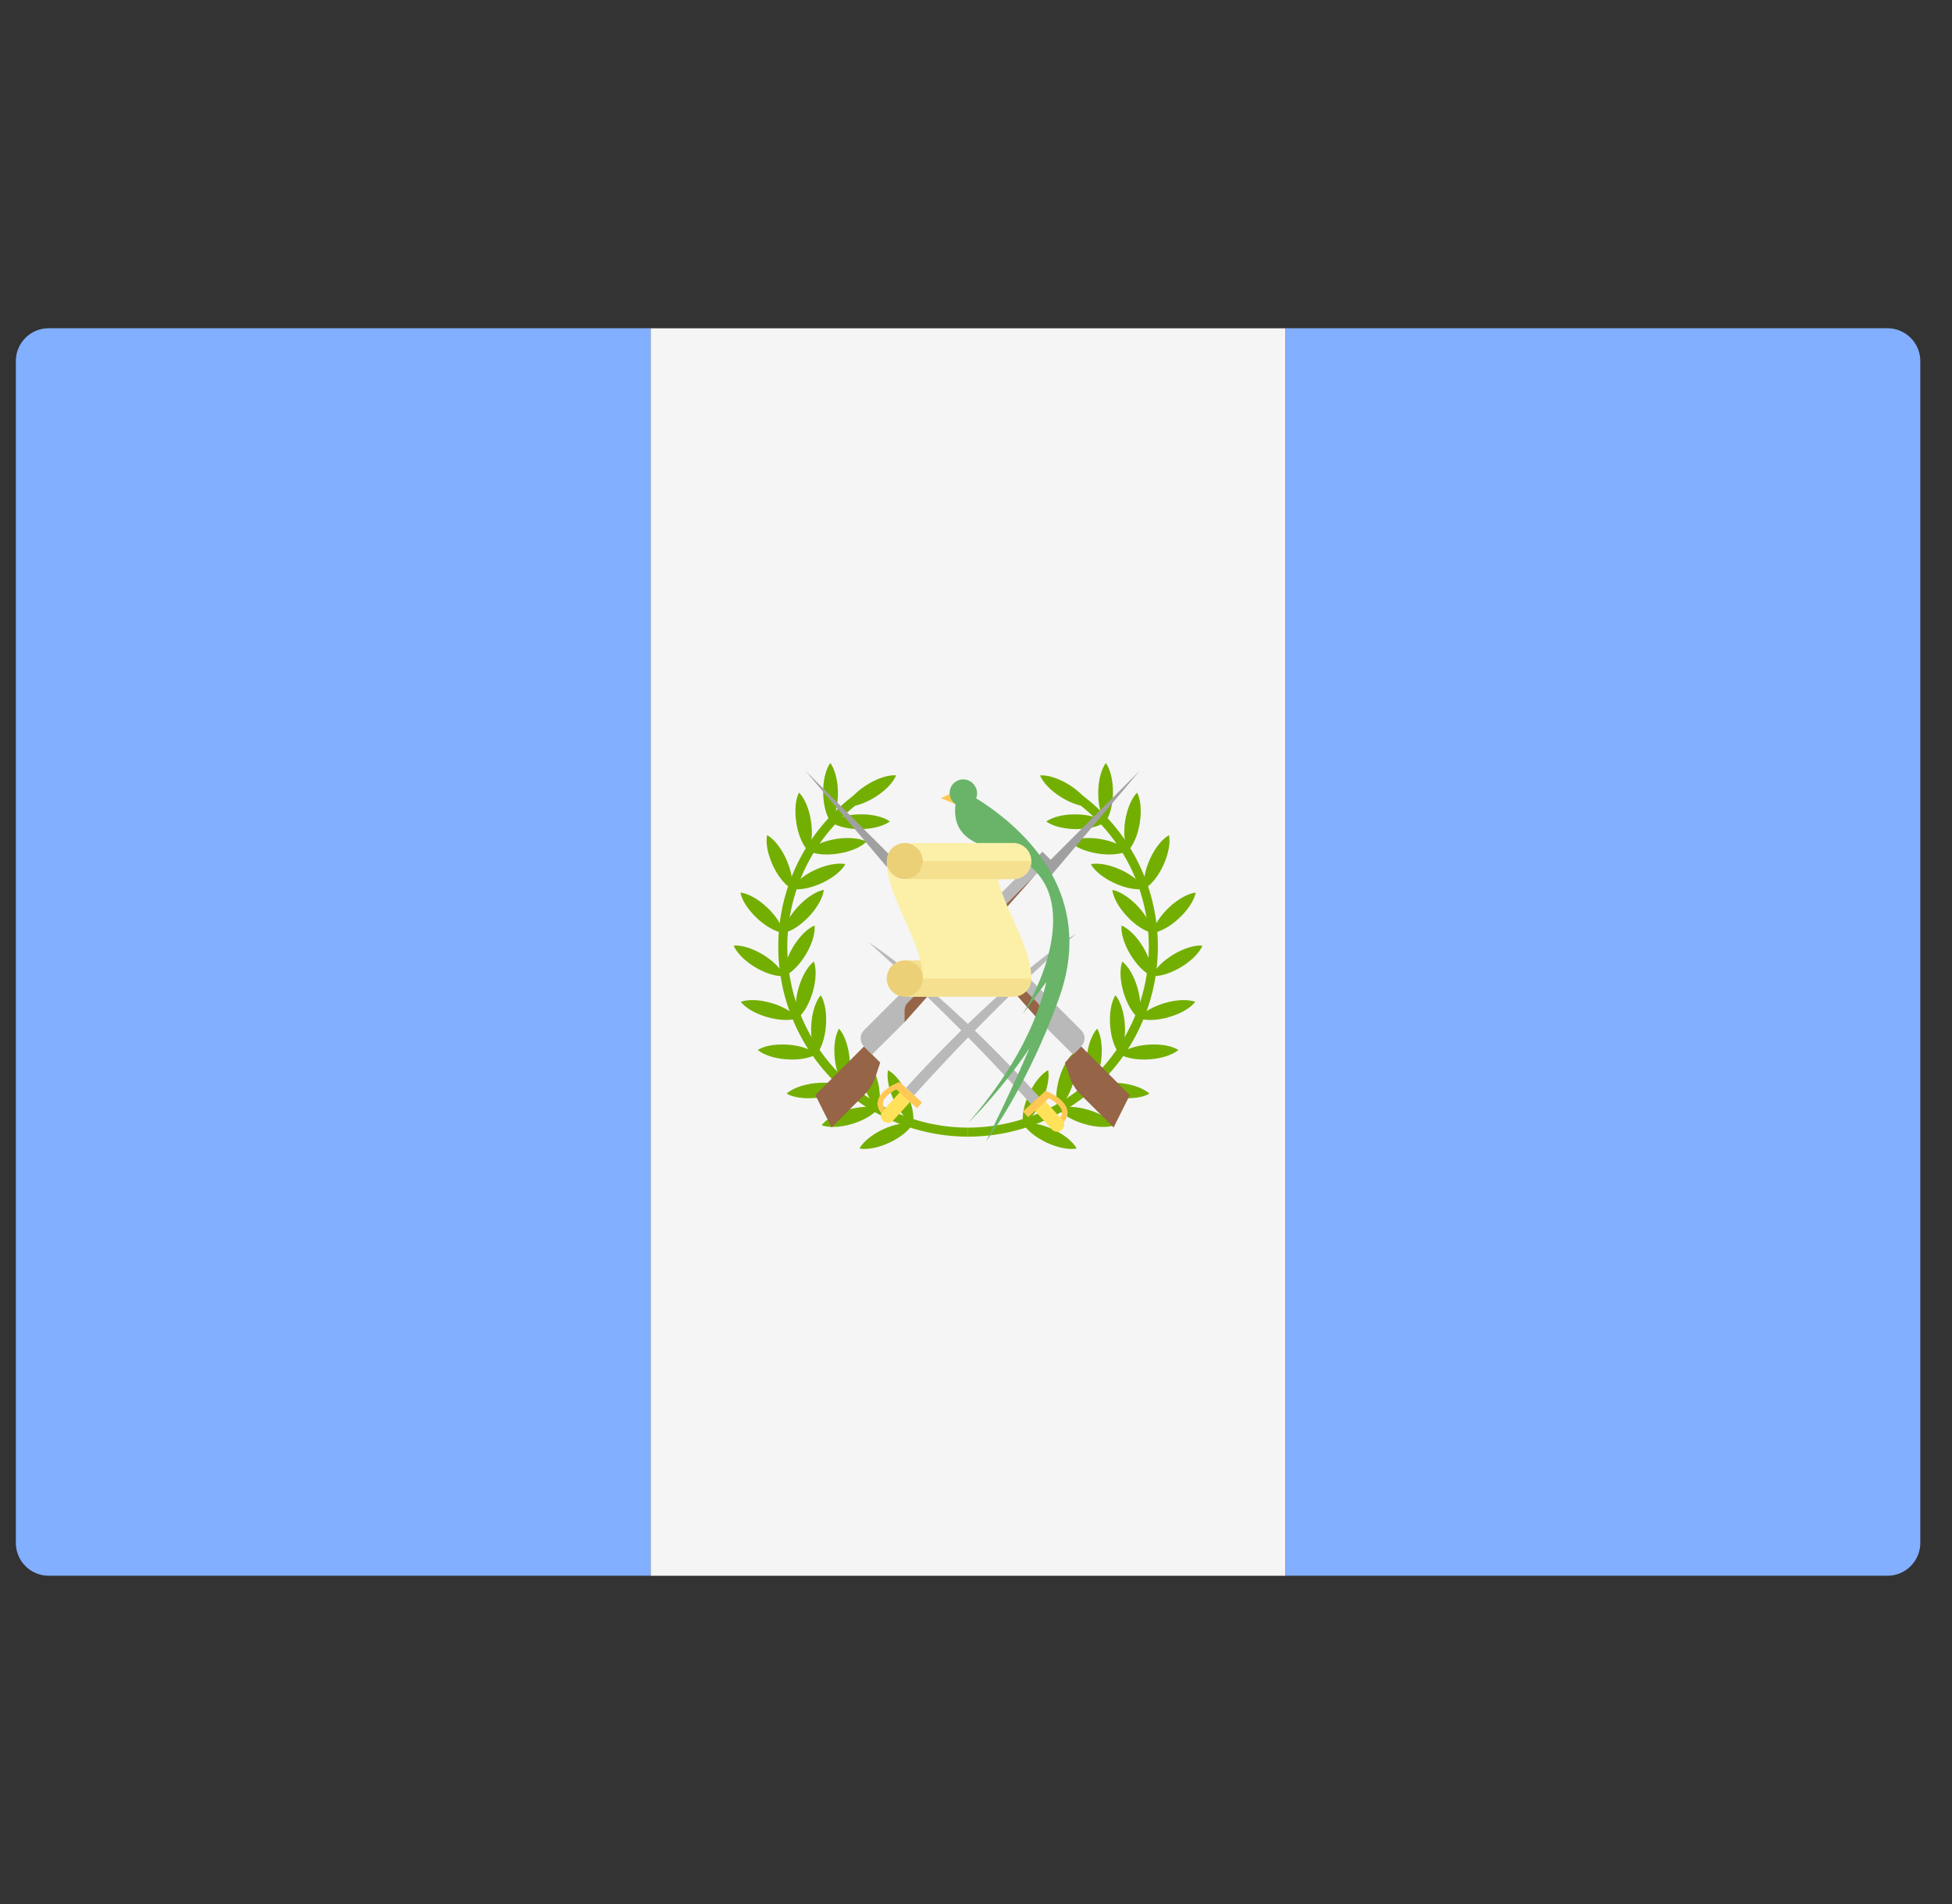 <svg width="41" height="40" fill="none" xmlns="http://www.w3.org/2000/svg"><rect width="100%" height="100%" fill="#333333" stroke="none"/><g clip-path="url(#clip0_1_978)"><path d="M13.667 33.103H1.023a.69.69 0 01-.69-.69V7.586a.69.69 0 01.69-.69h12.644v26.207z" fill="#82AFFF"/><path d="M13.667 6.897h13.334v26.207H13.667V6.897z" fill="#F5F5F5"/><path d="M39.644 33.103H27V6.896h12.644a.69.69 0 01.69.69v24.827a.69.69 0 01-.69.69z" fill="#82AFFF"/><path d="M20.16 16.57l-.396.199.364.15.031-.348z" fill="#FFC855"/><path d="M20.333 23.879a3.99 3.99 0 01-3.986-3.986c0-1.366.687-2.621 1.838-3.359l.103.16a3.784 3.784 0 00-1.751 3.199 3.8 3.8 0 003.796 3.796v.19z" fill="#73AF00"/><path d="M18.052 24.128c.152.03.386-.01.627-.122.24-.112.422-.265.496-.401-.152-.031-.386.009-.627.12-.24.113-.422.266-.496.403zm1.123-.523c.03-.152-.01-.387-.121-.627-.112-.24-.266-.422-.402-.496-.031.152.009.386.121.627.112.24.266.421.402.496zm-1.917.035c.146.053.383.048.638-.028.254-.075.456-.2.55-.324-.146-.053-.384-.048-.639.027-.254.076-.456.201-.55.325zm1.187-.352c.053-.146.048-.384-.027-.638-.076-.255-.201-.457-.325-.55-.053.146-.048.383.028.638.075.254.2.456.324.55zm-1.922-.312c.134.078.369.115.633.087.264-.029.485-.116.599-.221-.134-.078-.369-.116-.633-.087-.264.028-.485.116-.599.22zm1.232-.134c.078-.134.116-.369.087-.633-.029-.264-.116-.485-.22-.599-.079.134-.116.369-.088.633.029.264.116.485.22.599zm-1.839-.784c.118.1.342.179.607.197.265.019.498-.028.629-.11-.118-.102-.343-.18-.607-.199-.265-.018-.498.028-.629.112zm1.236.086c.1-.118.179-.342.197-.607.019-.265-.027-.498-.11-.629-.101.118-.18.343-.198.607-.019.265.027.498.11.63zm-1.592-1.097c.095.123.297.247.552.32.256.074.493.078.639.024-.095-.123-.297-.247-.552-.32-.256-.075-.493-.078-.639-.024z" fill="#73AF00"/><path d="M16.75 21.391c.124-.094.247-.297.321-.552.074-.255.078-.493.024-.638-.123.094-.247.297-.321.552-.074.255-.078.493-.024.638zm-1.34-1.525c.06.143.223.315.45.452.228.137.457.201.611.187-.059-.143-.223-.315-.45-.452-.228-.137-.457-.202-.611-.187zm1.061.639c.144-.06.316-.223.453-.451.137-.227.201-.456.186-.61-.143.059-.315.223-.452.45-.137.228-.201.457-.187.61zm-.918-1.754c.027.153.152.355.345.537.194.181.404.293.558.31-.027-.152-.152-.354-.346-.536-.193-.182-.403-.293-.557-.31zm.903.848c.153-.028.355-.153.537-.346.182-.194.293-.404.31-.558-.152.028-.354.152-.536.346-.181.194-.293.404-.31.558zm-.343-2.054c-.032.152.006.386.117.628.11.241.263.423.399.498.032-.151-.007-.386-.118-.627-.11-.242-.263-.424-.398-.499zm.516 1.126c.151.032.386-.006.627-.117.242-.11.424-.263.499-.399-.152-.032-.386.007-.628.117-.241.111-.424.264-.498.4zm.153-2.02c-.071.138-.097.375-.055.637.041.262.139.479.25.587.071-.137.097-.373.055-.636-.041-.262-.14-.479-.25-.587zm.195 1.224c.137.072.373.098.636.056.262-.041.479-.14.587-.25-.137-.071-.374-.097-.636-.056-.262.042-.479.14-.587.25zm.462-1.845c-.091.126-.151.356-.149.621.003.266.068.494.16.618.092-.126.152-.355.15-.62-.003-.266-.068-.495-.161-.619zm.012 1.239c.125.09.355.151.62.149.266-.003.495-.068.619-.161-.126-.091-.356-.152-.621-.149-.266.003-.494.068-.618.16zm.319-.326c.154.013.382-.055.607-.195.226-.14.388-.315.445-.459-.155-.012-.383.056-.608.196-.226.14-.387.314-.444.458zm2.563 6.936v-.19a3.8 3.8 0 003.797-3.797c0-1.3-.655-2.496-1.751-3.198l.102-.16a3.973 3.973 0 011.839 3.358 3.99 3.99 0 01-3.987 3.987z" fill="#73AF00"/><path d="M22.615 24.128c-.152.03-.386-.01-.627-.122-.24-.112-.422-.265-.496-.401.152-.031.386.009.627.12.24.113.422.266.496.403zm-1.123-.523c-.031-.152.009-.387.121-.627s.266-.422.402-.496c.03.152-.01.386-.121.627-.112.24-.266.421-.402.496zm1.917.035c-.146.053-.383.048-.638-.028-.254-.075-.456-.2-.55-.324.146-.053.384-.048.638.027.255.076.457.201.55.325zm-1.188-.352c-.053-.146-.047-.384.028-.638.076-.255.201-.457.325-.55.053.146.047.383-.028.638-.075.254-.2.456-.325.55zm1.922-.312c-.133.078-.368.115-.632.087-.264-.029-.485-.116-.6-.221.135-.078.37-.116.633-.087.264.028.485.116.6.22zm-1.231-.134c-.078-.134-.116-.369-.087-.633.028-.264.115-.485.22-.599.079.134.116.369.088.633-.029.264-.116.485-.221.599zm1.839-.784c-.118.1-.343.179-.607.197-.265.019-.498-.028-.629-.11.118-.102.342-.18.607-.199.265-.018.498.028.629.112zm-1.236.086c-.1-.118-.18-.342-.198-.607-.018-.265.028-.498.111-.629.101.118.18.343.198.607.019.265-.028.498-.111.63zm1.591-1.097c-.094.123-.297.247-.552.32-.255.075-.492.078-.638.024.094-.123.297-.247.552-.32.255-.075.493-.078.638-.024z" fill="#73AF00"/><path d="M23.916 21.391c-.123-.094-.247-.297-.32-.552-.075-.255-.078-.493-.024-.638.123.094.247.297.32.552.075.255.078.493.024.638zm1.34-1.525c-.058.143-.223.315-.45.452-.228.137-.456.201-.61.187.059-.143.223-.315.45-.452.228-.137.456-.202.61-.187zm-1.061.639c-.143-.06-.315-.223-.452-.451-.137-.227-.201-.456-.187-.61.144.059.316.223.453.45.137.228.201.457.186.61zm.92-1.754c-.029.153-.153.355-.347.537-.194.181-.404.293-.558.31.028-.152.153-.354.346-.536.194-.182.404-.293.558-.31zm-.905.848c-.152-.028-.355-.153-.536-.346-.182-.194-.293-.404-.311-.558.152.028.355.152.537.346.181.194.292.404.31.558zm.344-2.054c.032.152-.007.386-.117.628-.11.241-.263.423-.399.498-.032-.151.007-.386.117-.627.11-.242.263-.424.4-.499zm-.516 1.126c-.152.032-.386-.006-.628-.117-.24-.11-.423-.263-.498-.399.152-.032.386.007.628.117.24.111.423.264.498.4zm-.154-2.02c.072.138.098.375.056.637-.041.262-.14.479-.25.587-.071-.137-.097-.373-.056-.636.042-.262.14-.479.25-.587zm-.194 1.224c-.137.072-.374.098-.636.056-.262-.041-.479-.14-.587-.25.137-.071.373-.097.636-.056.262.042.479.14.587.25zm-.462-1.845c.09.126.151.356.149.621-.003.266-.068.494-.161.618-.091-.126-.152-.355-.149-.62.003-.266.067-.495.16-.619zm-.012 1.24c-.126.09-.356.15-.621.148-.266-.003-.494-.068-.618-.16.126-.092.355-.152.62-.15.266.003.495.068.619.161zm-.319-.326c-.154.012-.382-.056-.608-.196-.225-.14-.387-.314-.444-.458.154-.013.382.055.608.195.225.14.387.314.444.459z" fill="#73AF00"/><path d="M18.157 22.996l-.69.69-.341-.68 1.022-1.023.34.34-.098.296a.963.963 0 01-.233.377z" fill="#966446"/><path d="M21.896 17.895l-3.748 3.748a.24.24 0 000 .34l.17.17.682-.68 2.725-3.067.341-.341-.17-.17z" fill="#B9B9B9"/><path d="M19.07 21.061a.242.242 0 00-.07.17v.241l2.725-3.066-2.655 2.655z" fill="#966446"/><path d="M22.066 18.065l-.17-.17-.17.17.17.17.17.171 1.874-2.215-1.874 1.874z" fill="#A0A0A0"/><path d="M22.7 22.996l.69.69.34-.68-1.021-1.023-.341.34.099.296a.963.963 0 00.232.377z" fill="#966446"/><path d="M18.96 17.895l3.749 3.748a.24.24 0 010 .34l-.17.17-.682-.68-2.726-3.067-.34-.341.17-.17z" fill="#B9B9B9"/><path d="M21.787 21.061c.045.045.07.107.07.17v.241l-2.726-3.066 2.655 2.655z" fill="#966446"/><path d="M18.79 18.065l.17-.17.171.17-.17.17-.17.171-1.874-2.215 1.874 1.874z" fill="#A0A0A0"/><path d="M19.03 22.854l.17.155a44.773 44.773 0 013.411-3.401s-1.42.876-3.581 3.246z" fill="#B9B9B9"/><path d="M18.55 23.55a.149.149 0 01-.009-.211l.363-.398a.149.149 0 01.22.2l-.363.399a.149.149 0 01-.21.01z" fill="#FFE15A"/><path d="M18.892 22.729l-.098.044c-.087.043-.317.173-.357.359-.019.088.008.173.076.254a.145.145 0 01.028-.047l.046-.05c-.03-.045-.047-.089-.038-.133.025-.116.18-.22.277-.27l.434.396.108-.119-.476-.434z" fill="#FFC855"/><path d="M21.825 23.042l-.17.154a45.116 45.116 0 00-3.411-3.4s1.42.876 3.581 3.246z" fill="#B9B9B9"/><path d="M22.304 23.737a.15.15 0 00.01-.21l-.363-.399a.149.149 0 00-.22.201l.363.398c.055.061.15.065.21.01z" fill="#FFE15A"/><path d="M21.962 22.916l.099.044c.087.044.317.174.357.36.019.087-.008.172-.076.253a.147.147 0 00-.028-.047l-.046-.05c.03-.044.047-.089.038-.133-.025-.116-.18-.22-.277-.27l-.434.396-.109-.119.476-.434z" fill="#FFC855"/><path d="M20.502 16.772a.285.285 0 00-.062-.307.285.285 0 10-.37.429c-.104.827.712.89 1.023 1.006.471.175 1.062.53 1.025 1.522-.036.964-.646 1.895-.646 1.895l.506-.689c-.185.783-.617 1.78-1.645 2.966 0 0 .703-.687 1.29-1.574-.432 1.015-.91 1.954-.91 1.954s.846-1.1 1.53-3.002c.83-2.306-.915-3.691-1.74-4.2z" fill="#69B469"/><path d="M19.005 20.177h.76v.38h-.76v-.38z" fill="#F4E08F"/><path d="M19.005 20.937a.38.38 0 100-.76.38.38 0 000 .76zm0-2.467a.38.38 0 100-.76.38.38 0 000 .76z" fill="#ECD077"/><path d="M21.282 18.47a.38.38 0 100-.76h-2.277a.38.38 0 11-.38.38c0 .637.533 1.407.705 2.087 0 0 .054.17.054.38s-.17.38-.38.38h2.278a.38.38 0 00.38-.38c0-.637-.533-1.408-.705-2.088h.325z" fill="#FCF0A8"/><path d="M19.384 18.09a.38.38 0 01-.38.38h2.278a.38.38 0 00.38-.38h-2.278zm0 2.467a.38.38 0 01-.38.38h2.278a.38.38 0 00.38-.38h-2.278z" fill="#F4E08F"/></g><defs><clipPath id="clip0_1_978"><path fill="#fff" transform="translate(.333)" d="M0 0h40v40H0z"/></clipPath></defs></svg>